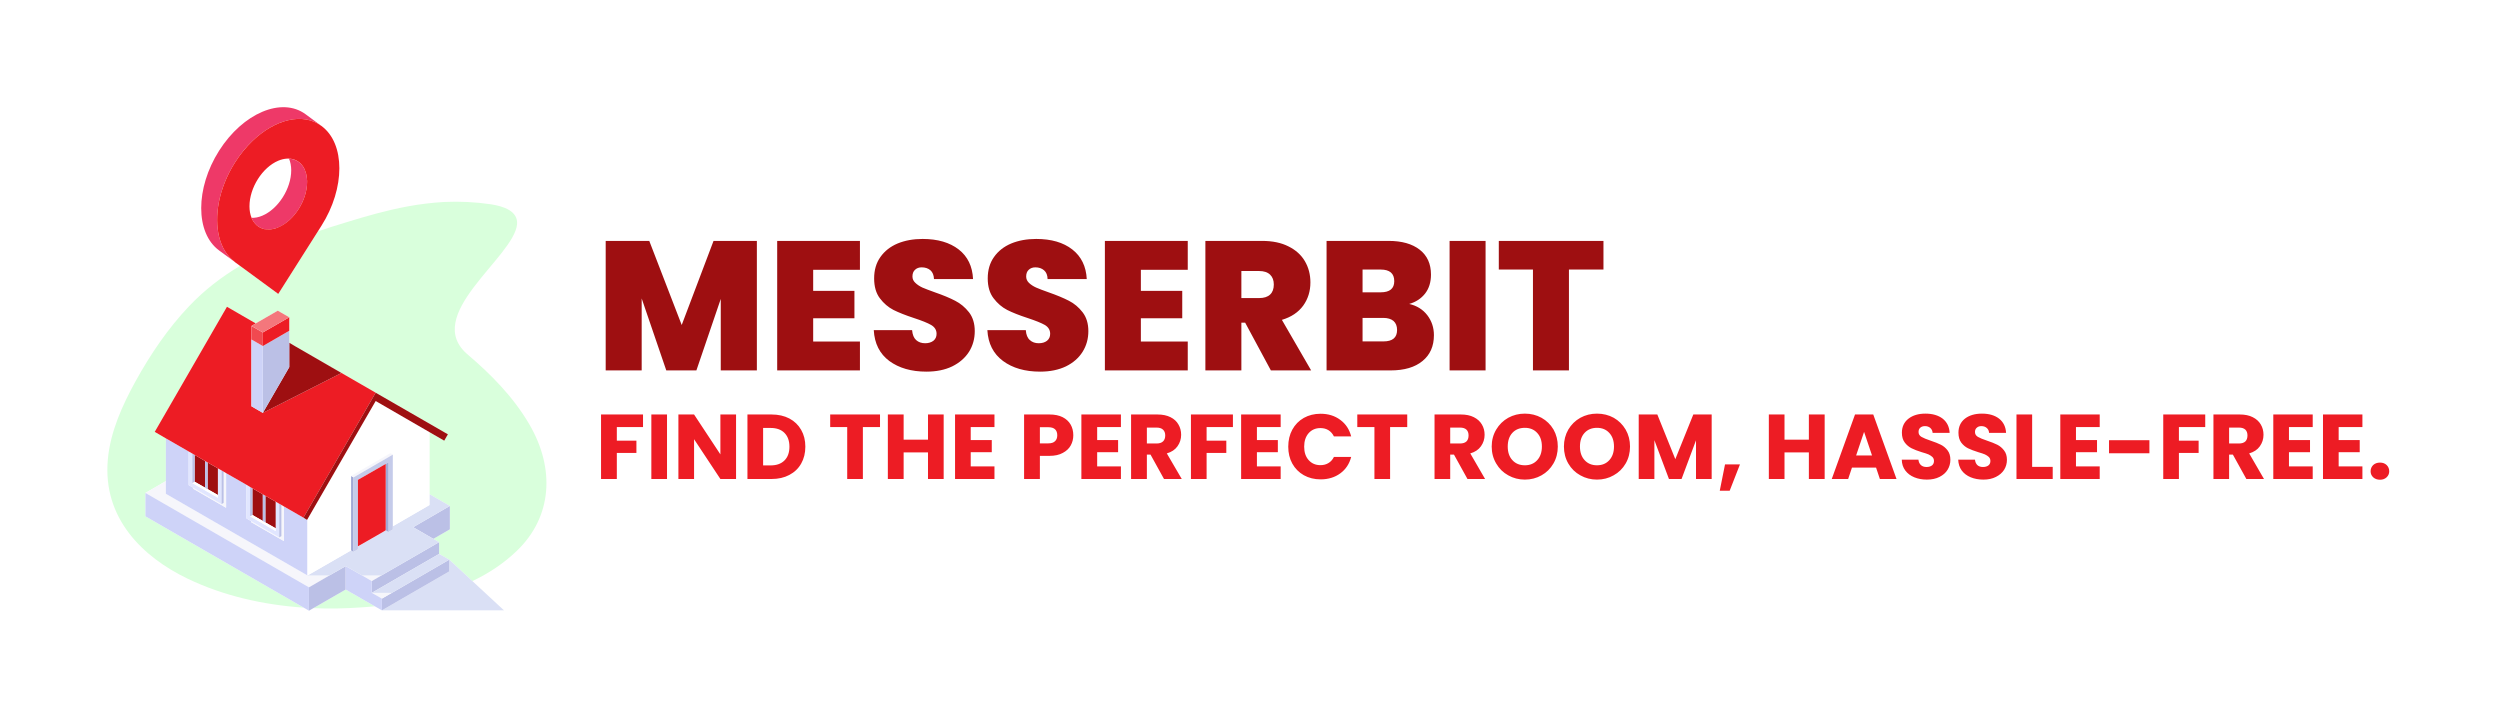 <svg xmlns="http://www.w3.org/2000/svg" version="1.1" xmlns:xlink="http://www.w3.org/1999/xlink" viewBox="0 0 20.423 5.865"><g transform="matrix(1,0,0,1,4.864,1.952)"><rect width="20.423" height="20.423" x="-4.864" y="-9.231" fill="#ffffff"></rect><g clip-path="url(#SvgjsClipPath1002)"><g clip-path="url(#SvgjsClipPath1000fe23d4f1-8e4e-49b0-b580-d645cdd3bf50)"><path d=" M -0.54 1.514 C -0.672 1.288 -0.856 1.104 -1.039 0.948 C -1.427 0.627 -0.665 0.151 -0.64 -0.12 C -0.631 -0.227 -0.749 -0.267 -0.853 -0.283 C -0.981 -0.302 -1.11 -0.308 -1.237 -0.302 C -1.338 -0.296 -1.436 -0.284 -1.533 -0.266 C -1.707 -0.234 -1.877 -0.185 -2.045 -0.133 C -2.119 -0.111 -2.193 -0.087 -2.267 -0.062 L -2.591 0.448 L -2.903 0.22 C -3.053 0.309 -3.194 0.417 -3.32 0.55 C -3.489 0.728 -3.633 0.938 -3.758 1.165 C -3.865 1.36 -3.963 1.576 -3.983 1.801 C -4.027 2.282 -3.697 2.6 -3.33 2.776 C -3.042 2.914 -2.718 2.989 -2.383 3.012 L -3.676 2.266 L -3.676 2.075 L -3.509 1.978 L -3.509 1.629 L -3.6 1.576 L -3.01 0.554 L -2.775 0.69 L -2.595 0.586 L -2.501 0.64 L -2.501 0.75 L -2.501 0.848 L -2.445 0.881 L -1.795 1.256 L -1.205 1.596 L -1.235 1.648 L -1.356 1.578 L -1.356 2.085 L -1.189 2.181 L -1.189 2.372 L -1.324 2.45 L -1.277 2.477 L -1.277 2.573 L -1.827 2.891 L -1.277 2.573 L -1.194 2.62 L -1.005 2.795 C -0.872 2.732 -0.749 2.651 -0.642 2.548 C -0.354 2.272 -0.327 1.878 -0.54 1.514 Z" fill="#d9ffdc" transform="matrix(1,0,0,1,0,0)" fill-rule="nonzero"></path></g><g clip-path="url(#SvgjsClipPath1000fe23d4f1-8e4e-49b0-b580-d645cdd3bf50)"><path d=" M -2.304 3.016 C -2.175 3.022 -2.044 3.019 -1.914 3.01 C -1.877 3.008 -1.839 3.004 -1.802 3.001 L -2.04 2.864 L -2.304 3.016 Z" fill="#d9ffdc" transform="matrix(1,0,0,1,0,0)" fill-rule="nonzero"></path></g><g clip-path="url(#SvgjsClipPath1000fe23d4f1-8e4e-49b0-b580-d645cdd3bf50)"><path d=" M -2.34 2.846 L -2.173 2.749 L -2.173 2.749 Z" fill="#d9ffdc" transform="matrix(1,0,0,1,0,0)" fill-rule="nonzero"></path></g><g clip-path="url(#SvgjsClipPath1000fe23d4f1-8e4e-49b0-b580-d645cdd3bf50)"><path d=" M -1.324 2.45 L -1.189 2.372 L -1.189 2.181 L -1.489 2.355 Z" fill="#bbc0e6" transform="matrix(1,0,0,1,0,0)" fill-rule="nonzero"></path></g><g clip-path="url(#SvgjsClipPath1000fe23d4f1-8e4e-49b0-b580-d645cdd3bf50)"><path d=" M -1.189 2.181 L -1.356 2.085 L -1.356 2.085 Z" fill="#f6f6fb" transform="matrix(1,0,0,1,0,0)" fill-rule="nonzero"></path></g><g clip-path="url(#SvgjsClipPath1000fe23d4f1-8e4e-49b0-b580-d645cdd3bf50)"><path d=" M -2.173 2.749 L -2.352 2.749 L -3.509 2.082 L -3.509 1.978 L -3.676 2.075 L -2.34 2.846 Z" fill="#f6f6fb" transform="matrix(1,0,0,1,0,0)" fill-rule="nonzero"></path></g><g clip-path="url(#SvgjsClipPath1000fe23d4f1-8e4e-49b0-b580-d645cdd3bf50)"><path d=" M -1.489 2.355 L -1.189 2.181 L -1.489 2.355 Z" fill="#f6f6fb" transform="matrix(1,0,0,1,0,0)" fill-rule="nonzero"></path></g><g clip-path="url(#SvgjsClipPath1000fe23d4f1-8e4e-49b0-b580-d645cdd3bf50)"><path d=" M -2.04 2.673 L -2.173 2.749 L -2.173 2.749 L -2.34 2.846 L -2.34 3.037 L -2.304 3.016 L -2.04 2.864 Z" fill="#bbc0e6" transform="matrix(1,0,0,1,0,0)" fill-rule="nonzero"></path></g><g clip-path="url(#SvgjsClipPath1000fe23d4f1-8e4e-49b0-b580-d645cdd3bf50)"><path d=" M -2.34 2.846 L -3.676 2.075 L -3.676 2.266 L -2.383 3.012 L -2.34 3.037 Z" fill="#ced3f8" transform="matrix(1,0,0,1,0,0)" fill-rule="nonzero"></path></g><g clip-path="url(#SvgjsClipPath1000fe23d4f1-8e4e-49b0-b580-d645cdd3bf50)"><path d=" M -1.194 2.716 L -1.744 3.034 L -1.579 3.034 L -0.747 3.034 L -1.005 2.795 L -1.194 2.62 Z" fill="#dae0f5" transform="matrix(1,0,0,1,0,0)" fill-rule="nonzero"></path></g><g clip-path="url(#SvgjsClipPath1000fe23d4f1-8e4e-49b0-b580-d645cdd3bf50)"><path d=" M -1.906 2.749 L -1.827 2.795 L -1.748 2.749 Z" fill="#f6f6fb" transform="matrix(1,0,0,1,0,0)" fill-rule="nonzero"></path></g><g clip-path="url(#SvgjsClipPath1000fe23d4f1-8e4e-49b0-b580-d645cdd3bf50)"><path d=" M -1.748 2.749 L -1.827 2.795 L -1.827 2.891 L -1.277 2.573 L -1.277 2.477 L -1.748 2.749 Z" fill="#bbc0e6" transform="matrix(1,0,0,1,0,0)" fill-rule="nonzero"></path></g><g clip-path="url(#SvgjsClipPath1000fe23d4f1-8e4e-49b0-b580-d645cdd3bf50)"><path d=" M -1.194 2.716 L -1.194 2.62 L -1.744 2.938 L -1.744 3.034 Z" fill="#bbc0e6" transform="matrix(1,0,0,1,0,0)" fill-rule="nonzero"></path></g><g clip-path="url(#SvgjsClipPath1000fe23d4f1-8e4e-49b0-b580-d645cdd3bf50)"><path d=" M -1.194 2.62 L -1.662 2.891 L -1.827 2.891 L -1.744 2.938 Z" fill="#f6f6fb" transform="matrix(1,0,0,1,0,0)" fill-rule="nonzero"></path></g><g clip-path="url(#SvgjsClipPath1000fe23d4f1-8e4e-49b0-b580-d645cdd3bf50)"><path d=" M -1.744 2.938 L -1.827 2.891 L -1.827 2.795 L -1.906 2.749 L -1.906 2.749 L -2.04 2.673 L -2.04 2.864 L -1.802 3.001 L -1.744 3.034 Z" fill="#ced3f8" transform="matrix(1,0,0,1,0,0)" fill-rule="nonzero"></path></g><g clip-path="url(#SvgjsClipPath1000fe23d4f1-8e4e-49b0-b580-d645cdd3bf50)"><path d=" M -1.356 2.174 L -1.655 2.347 L -1.655 2.373 L -1.69 2.394 L -1.713 2.38 L -1.755 2.405 L -1.94 2.512 L -1.94 2.535 L -1.976 2.556 L -1.996 2.544 L -1.996 2.544 L -2.352 2.749 L -2.173 2.749 L -2.173 2.749 L -2.173 2.749 L -2.04 2.673 L -1.906 2.749 L -1.906 2.749 L -1.748 2.749 L -1.748 2.749 L -1.277 2.477 L -1.324 2.45 L -1.489 2.355 L -1.489 2.355 L -1.189 2.181 L -1.356 2.085 Z" fill="#dae0f5" transform="matrix(1,0,0,1,0,0)" fill-rule="nonzero"></path></g><g clip-path="url(#SvgjsClipPath1000fe23d4f1-8e4e-49b0-b580-d645cdd3bf50)"><path d=" M -2.352 2.749 L -2.352 2.289 L -2.356 2.295 L -2.385 2.277 L -2.545 2.185 L -2.545 2.468 L -2.813 2.313 L -2.813 2.305 L -2.851 2.283 L -2.851 2.008 L -3.017 1.913 L -3.017 2.196 L -3.285 2.041 L -3.285 2.033 L -3.323 2.011 L -3.323 1.736 L -3.509 1.629 L -3.509 1.978 L -3.509 2.082 Z" fill="#ced3f8" transform="matrix(1,0,0,1,0,0)" fill-rule="nonzero"></path></g><g clip-path="url(#SvgjsClipPath1000fe23d4f1-8e4e-49b0-b580-d645cdd3bf50)"><path d=" M -2.352 2.289 L -2.352 2.749 L -1.996 2.544 L -1.996 1.936 L -1.675 1.75 L -1.655 1.762 L -1.655 2.347 L -1.356 2.174 L -1.356 2.085 L -1.356 2.085 L -1.356 1.578 L -1.795 1.324 Z" fill="#ffffff" transform="matrix(1,0,0,1,0,0)" fill-rule="nonzero"></path></g><g clip-path="url(#SvgjsClipPath1000fe23d4f1-8e4e-49b0-b580-d645cdd3bf50)"><path d=" M -1.94 2.512 L -1.755 2.405 L -1.94 2.511 Z" fill="#ffffff" transform="matrix(1,0,0,1,0,0)" fill-rule="nonzero"></path></g><g clip-path="url(#SvgjsClipPath1000fe23d4f1-8e4e-49b0-b580-d645cdd3bf50)"><path d=" M -2.565 2.428 L -2.583 2.438 L -2.813 2.305 L -2.813 2.313 L -2.545 2.468 L -2.545 2.185 L -2.565 2.173 Z" fill="#f6f6fb" transform="matrix(1,0,0,1,0,0)" fill-rule="nonzero"></path></g><g clip-path="url(#SvgjsClipPath1000fe23d4f1-8e4e-49b0-b580-d645cdd3bf50)"><path d=" M -2.583 2.163 L -2.612 2.146 L -2.612 2.364 L -2.612 2.386 L -2.821 2.266 L -2.821 2.026 L -2.851 2.008 L -2.851 2.283 L -2.813 2.305 L -2.583 2.438 Z" fill="#e1e6ff" transform="matrix(1,0,0,1,0,0)" fill-rule="nonzero"></path></g><g clip-path="url(#SvgjsClipPath1000fe23d4f1-8e4e-49b0-b580-d645cdd3bf50)"><path d=" M -2.565 2.428 L -2.565 2.173 L -2.583 2.163 L -2.583 2.438 Z" fill="#bbc0e6" transform="matrix(1,0,0,1,0,0)" fill-rule="nonzero"></path></g><g clip-path="url(#SvgjsClipPath1000fe23d4f1-8e4e-49b0-b580-d645cdd3bf50)"><path d=" M -2.612 2.364 L -2.612 2.146 L -2.696 2.098 L -2.696 2.316 L -2.717 2.304 L -2.717 2.086 L -2.802 2.037 L -2.802 2.255 Z" fill="#9e0f11" transform="matrix(1,0,0,1,0,0)" fill-rule="nonzero"></path></g><g clip-path="url(#SvgjsClipPath1000fe23d4f1-8e4e-49b0-b580-d645cdd3bf50)"><path d=" M -2.821 2.266 L -2.612 2.386 L -2.612 2.364 L -2.802 2.255 Z" fill="#ffffff" transform="matrix(1,0,0,1,0,0)" fill-rule="nonzero"></path></g><g clip-path="url(#SvgjsClipPath1000fe23d4f1-8e4e-49b0-b580-d645cdd3bf50)"><path d=" M -2.802 2.255 L -2.802 2.037 L -2.821 2.026 L -2.821 2.266 Z" fill="#bbc0e6" transform="matrix(1,0,0,1,0,0)" fill-rule="nonzero"></path></g><g clip-path="url(#SvgjsClipPath1000fe23d4f1-8e4e-49b0-b580-d645cdd3bf50)"><path d=" M -2.696 2.316 L -2.696 2.098 L -2.717 2.086 L -2.717 2.304 Z" fill="#bbc0e6" transform="matrix(1,0,0,1,0,0)" fill-rule="nonzero"></path></g><g clip-path="url(#SvgjsClipPath1000fe23d4f1-8e4e-49b0-b580-d645cdd3bf50)"><path d=" M -3.037 2.156 L -3.054 2.166 L -3.285 2.033 L -3.285 2.041 L -3.017 2.196 L -3.017 1.913 L -3.037 1.901 Z" fill="#f6f6fb" transform="matrix(1,0,0,1,0,0)" fill-rule="nonzero"></path></g><g clip-path="url(#SvgjsClipPath1000fe23d4f1-8e4e-49b0-b580-d645cdd3bf50)"><path d=" M -3.054 1.891 L -3.084 1.874 L -3.084 2.092 L -3.084 2.114 L -3.293 1.994 L -3.293 1.753 L -3.323 1.736 L -3.323 2.011 L -3.285 2.033 L -3.054 2.166 Z" fill="#e1e6ff" transform="matrix(1,0,0,1,0,0)" fill-rule="nonzero"></path></g><g clip-path="url(#SvgjsClipPath1000fe23d4f1-8e4e-49b0-b580-d645cdd3bf50)"><path d=" M -3.037 2.156 L -3.037 1.901 L -3.054 1.891 L -3.054 2.166 Z" fill="#bbc0e6" transform="matrix(1,0,0,1,0,0)" fill-rule="nonzero"></path></g><g clip-path="url(#SvgjsClipPath1000fe23d4f1-8e4e-49b0-b580-d645cdd3bf50)"><path d=" M -3.274 1.983 L -3.084 2.092 L -3.084 1.874 L -3.168 1.826 L -3.168 2.044 L -3.189 2.032 L -3.189 1.814 L -3.274 1.764 Z" fill="#9e0f11" transform="matrix(1,0,0,1,0,0)" fill-rule="nonzero"></path></g><g clip-path="url(#SvgjsClipPath1000fe23d4f1-8e4e-49b0-b580-d645cdd3bf50)"><path d=" M -3.293 1.994 L -3.084 2.114 L -3.084 2.092 L -3.274 1.983 Z" fill="#ffffff" transform="matrix(1,0,0,1,0,0)" fill-rule="nonzero"></path></g><g clip-path="url(#SvgjsClipPath1000fe23d4f1-8e4e-49b0-b580-d645cdd3bf50)"><path d=" M -3.293 1.994 L -3.274 1.983 L -3.274 1.764 L -3.293 1.753 Z" fill="#bbc0e6" transform="matrix(1,0,0,1,0,0)" fill-rule="nonzero"></path></g><g clip-path="url(#SvgjsClipPath1000fe23d4f1-8e4e-49b0-b580-d645cdd3bf50)"><path d=" M -3.168 2.044 L -3.168 1.826 L -3.189 1.814 L -3.189 2.032 Z" fill="#bbc0e6" transform="matrix(1,0,0,1,0,0)" fill-rule="nonzero"></path></g><g clip-path="url(#SvgjsClipPath1000fe23d4f1-8e4e-49b0-b580-d645cdd3bf50)"><path d=" M -3.293 1.753 L -3.274 1.764 L -3.189 1.814 L -3.168 1.826 L -3.084 1.874 L -3.054 1.891 L -3.037 1.901 L -3.017 1.913 L -2.851 2.008 L -2.821 2.026 L -2.802 2.037 L -2.717 2.086 L -2.696 2.098 L -2.612 2.146 L -2.583 2.163 L -2.565 2.173 L -2.545 2.185 L -2.385 2.277 L -1.795 1.256 L -2.445 0.881 L -2.075 1.095 L -2.717 1.421 L -2.81 1.367 L -2.81 0.821 L -2.81 0.711 L -2.775 0.69 L -3.01 0.554 L -3.6 1.576 L -3.509 1.629 L -3.323 1.736 Z" fill="#ed1c24" transform="matrix(1,0,0,1,0,0)" fill-rule="nonzero"></path></g><g clip-path="url(#SvgjsClipPath1000fe23d4f1-8e4e-49b0-b580-d645cdd3bf50)"><path d=" M -2.385 2.277 L -2.356 2.295 L -2.352 2.289 L -1.795 1.324 L -1.356 1.578 L -1.235 1.648 L -1.205 1.596 L -1.795 1.256 Z" fill="#9e0f11" transform="matrix(1,0,0,1,0,0)" fill-rule="nonzero"></path></g><g clip-path="url(#SvgjsClipPath1000fe23d4f1-8e4e-49b0-b580-d645cdd3bf50)"><path d=" M -2.501 1.047 L -2.717 1.421 L -2.075 1.095 L -2.445 0.881 L -2.501 0.848 Z" fill="#9e0f11" transform="matrix(1,0,0,1,0,0)" fill-rule="nonzero"></path></g><g clip-path="url(#SvgjsClipPath1000fe23d4f1-8e4e-49b0-b580-d645cdd3bf50)"><path d=" M -2.717 0.875 L -2.717 0.94 L -2.717 1.421 L -2.501 1.047 L -2.501 0.848 L -2.501 0.75 Z" fill="#bbc0e6" transform="matrix(1,0,0,1,0,0)" fill-rule="nonzero"></path></g><g clip-path="url(#SvgjsClipPath1000fe23d4f1-8e4e-49b0-b580-d645cdd3bf50)"><path d=" M -2.717 0.875 L -2.81 0.821 L -2.81 1.367 L -2.717 1.421 L -2.717 0.94 Z" fill="#ced3f8" transform="matrix(1,0,0,1,0,0)" fill-rule="nonzero"></path></g><g clip-path="url(#SvgjsClipPath1000fe23d4f1-8e4e-49b0-b580-d645cdd3bf50)"><path d=" M -2.717 0.764 L -2.81 0.711 L -2.81 0.821 L -2.717 0.875 Z" fill="#f14950" transform="matrix(1,0,0,1,0,0)" fill-rule="nonzero"></path></g><g clip-path="url(#SvgjsClipPath1000fe23d4f1-8e4e-49b0-b580-d645cdd3bf50)"><path d=" M -2.717 0.764 L -2.717 0.875 L -2.501 0.75 L -2.501 0.64 Z" fill="#ed1c24" transform="matrix(1,0,0,1,0,0)" fill-rule="nonzero"></path></g><g clip-path="url(#SvgjsClipPath1000fe23d4f1-8e4e-49b0-b580-d645cdd3bf50)"><path d=" M -2.717 0.764 L -2.501 0.64 L -2.595 0.586 L -2.775 0.69 L -2.81 0.711 Z" fill="#f4777c" transform="matrix(1,0,0,1,0,0)" fill-rule="nonzero"></path></g><g clip-path="url(#SvgjsClipPath1000fe23d4f1-8e4e-49b0-b580-d645cdd3bf50)"><path d=" M -1.194 2.62 L -1.277 2.573 L -1.827 2.891 L -1.662 2.891 Z" fill="#dae0f5" transform="matrix(1,0,0,1,0,0)" fill-rule="nonzero"></path></g><g clip-path="url(#SvgjsClipPath1000fe23d4f1-8e4e-49b0-b580-d645cdd3bf50)"><path d=" M -1.976 2.556 L -1.976 1.948 L -1.996 1.936 L -1.996 2.544 L -1.996 2.544 Z" fill="#a1a9d6" transform="matrix(1,0,0,1,0,0)" fill-rule="nonzero"></path></g><g clip-path="url(#SvgjsClipPath1000fe23d4f1-8e4e-49b0-b580-d645cdd3bf50)"><path d=" M -1.655 1.762 L -1.675 1.75 L -1.996 1.936 L -1.976 1.948 Z" fill="#f6f6fb" transform="matrix(1,0,0,1,0,0)" fill-rule="nonzero"></path></g><g clip-path="url(#SvgjsClipPath1000fe23d4f1-8e4e-49b0-b580-d645cdd3bf50)"><path d=" M -1.976 1.948 L -1.976 2.556 L -1.94 2.535 L -1.94 2.512 L -1.94 2.511 L -1.94 1.968 L -1.713 1.838 L -1.69 1.824 L -1.69 2.394 L -1.655 2.373 L -1.655 2.347 L -1.655 1.762 Z" fill="#c5cbea" transform="matrix(1,0,0,1,0,0)" fill-rule="nonzero"></path></g><g clip-path="url(#SvgjsClipPath1000fe23d4f1-8e4e-49b0-b580-d645cdd3bf50)"><path d=" M -1.69 1.824 L -1.713 1.838 L -1.713 2.38 L -1.69 2.394 Z" fill="#a1a9d6" transform="matrix(1,0,0,1,0,0)" fill-rule="nonzero"></path></g><g clip-path="url(#SvgjsClipPath1000fe23d4f1-8e4e-49b0-b580-d645cdd3bf50)"><path d=" M -1.713 1.838 L -1.94 1.968 L -1.94 2.511 L -1.755 2.405 L -1.713 2.38 Z" fill="#ed1c24" transform="matrix(1,0,0,1,0,0)" fill-rule="nonzero"></path></g><g clip-path="url(#SvgjsClipPath1000fe23d4f1-8e4e-49b0-b580-d645cdd3bf50)"><path d=" M -2.503 -0.656 C -2.492 -0.629 -2.485 -0.598 -2.485 -0.561 C -2.485 -0.411 -2.591 -0.245 -2.721 -0.19 C -2.752 -0.177 -2.782 -0.171 -2.809 -0.173 C -2.809 -0.172 -2.809 -0.172 -2.809 -0.172 C -2.808 -0.17 -2.807 -0.168 -2.806 -0.166 C -2.806 -0.165 -2.806 -0.164 -2.805 -0.164 C -2.802 -0.157 -2.799 -0.151 -2.795 -0.144 C -2.794 -0.144 -2.794 -0.143 -2.794 -0.143 C -2.793 -0.141 -2.791 -0.139 -2.79 -0.138 C -2.79 -0.137 -2.789 -0.136 -2.788 -0.135 C -2.787 -0.134 -2.786 -0.132 -2.785 -0.131 C -2.784 -0.13 -2.784 -0.129 -2.783 -0.129 C -2.781 -0.126 -2.778 -0.123 -2.776 -0.121 C -2.775 -0.12 -2.775 -0.119 -2.774 -0.118 C -2.773 -0.117 -2.771 -0.116 -2.77 -0.115 C -2.769 -0.114 -2.768 -0.113 -2.767 -0.112 C -2.766 -0.111 -2.765 -0.11 -2.764 -0.109 C -2.763 -0.108 -2.761 -0.107 -2.76 -0.106 C -2.759 -0.105 -2.757 -0.104 -2.755 -0.103 C -2.754 -0.102 -2.752 -0.1 -2.75 -0.099 C -2.749 -0.099 -2.748 -0.098 -2.747 -0.097 C -2.746 -0.096 -2.744 -0.096 -2.742 -0.095 C -2.741 -0.094 -2.74 -0.094 -2.739 -0.093 C -2.737 -0.092 -2.735 -0.091 -2.733 -0.09 C -2.733 -0.09 -2.732 -0.09 -2.731 -0.089 C -2.729 -0.088 -2.726 -0.087 -2.723 -0.086 C -2.722 -0.086 -2.722 -0.086 -2.721 -0.085 C -2.719 -0.084 -2.716 -0.084 -2.714 -0.083 C -2.713 -0.083 -2.713 -0.083 -2.712 -0.082 C -2.709 -0.082 -2.706 -0.081 -2.703 -0.08 C -2.703 -0.08 -2.703 -0.08 -2.703 -0.08 C -2.696 -0.079 -2.69 -0.078 -2.683 -0.077 C -2.683 -0.077 -2.682 -0.077 -2.682 -0.077 C -2.661 -0.076 -2.639 -0.079 -2.615 -0.086 C -2.615 -0.086 -2.615 -0.086 -2.614 -0.086 C -2.611 -0.087 -2.607 -0.088 -2.604 -0.089 C -2.603 -0.09 -2.603 -0.09 -2.602 -0.09 C -2.598 -0.091 -2.595 -0.093 -2.591 -0.094 C -2.591 -0.094 -2.591 -0.094 -2.591 -0.094 C -2.461 -0.149 -2.355 -0.316 -2.355 -0.466 C -2.355 -0.466 -2.355 -0.466 -2.355 -0.466 C -2.355 -0.47 -2.355 -0.474 -2.355 -0.478 C -2.355 -0.48 -2.356 -0.481 -2.356 -0.482 C -2.356 -0.485 -2.356 -0.488 -2.356 -0.491 C -2.356 -0.492 -2.356 -0.493 -2.357 -0.495 C -2.357 -0.498 -2.357 -0.501 -2.358 -0.504 C -2.358 -0.505 -2.358 -0.506 -2.358 -0.507 C -2.358 -0.51 -2.359 -0.514 -2.36 -0.517 C -2.36 -0.519 -2.36 -0.52 -2.361 -0.522 C -2.361 -0.524 -2.361 -0.526 -2.362 -0.528 C -2.362 -0.53 -2.363 -0.531 -2.363 -0.533 C -2.364 -0.535 -2.364 -0.536 -2.365 -0.538 C -2.367 -0.545 -2.369 -0.552 -2.372 -0.559 C -2.372 -0.559 -2.372 -0.56 -2.372 -0.56 C -2.373 -0.563 -2.374 -0.565 -2.375 -0.568 C -2.375 -0.568 -2.375 -0.568 -2.375 -0.568 C -2.4 -0.622 -2.446 -0.653 -2.503 -0.656 Z" fill="#ee3968" transform="matrix(1,0,0,1,0,0)" fill-rule="nonzero"></path></g><g clip-path="url(#SvgjsClipPath1000fe23d4f1-8e4e-49b0-b580-d645cdd3bf50)"><path d=" M -3.076 -0.3 C -3.055 -0.407 -3.011 -0.52 -2.944 -0.625 C -2.944 -0.625 -2.944 -0.625 -2.944 -0.625 C -2.901 -0.693 -2.853 -0.752 -2.801 -0.801 C -2.616 -0.978 -2.39 -1.035 -2.238 -0.923 L -2.368 -1.019 C -2.563 -1.162 -2.879 -1.028 -3.074 -0.721 C -3.269 -0.414 -3.269 -0.049 -3.074 0.094 L -2.947 0.187 C -3.073 0.092 -3.115 -0.095 -3.076 -0.3 Z" fill="#ee3968" transform="matrix(1,0,0,1,0,0)" fill-rule="nonzero"></path></g><g clip-path="url(#SvgjsClipPath1000fe23d4f1-8e4e-49b0-b580-d645cdd3bf50)"><path d=" M -2.267 -0.062 L -2.238 -0.108 C -2.043 -0.415 -2.043 -0.78 -2.238 -0.923 C -2.39 -1.035 -2.616 -0.978 -2.801 -0.801 C -2.853 -0.751 -2.901 -0.693 -2.944 -0.625 C -2.944 -0.625 -2.944 -0.625 -2.944 -0.625 C -3.011 -0.52 -3.055 -0.407 -3.076 -0.3 C -3.115 -0.095 -3.073 0.092 -2.947 0.187 C -2.946 0.188 -2.945 0.189 -2.944 0.19 L -2.903 0.22 L -2.591 0.449 L -2.267 -0.062 Z M -2.591 -0.639 C -2.495 -0.679 -2.412 -0.648 -2.375 -0.568 C -2.375 -0.568 -2.375 -0.568 -2.375 -0.568 C -2.374 -0.565 -2.373 -0.563 -2.372 -0.56 C -2.372 -0.56 -2.372 -0.559 -2.372 -0.559 C -2.369 -0.552 -2.367 -0.545 -2.365 -0.538 C -2.364 -0.536 -2.364 -0.535 -2.363 -0.533 C -2.363 -0.531 -2.362 -0.53 -2.362 -0.528 C -2.361 -0.526 -2.361 -0.524 -2.361 -0.522 C -2.36 -0.52 -2.36 -0.519 -2.36 -0.517 C -2.359 -0.514 -2.358 -0.51 -2.358 -0.507 C -2.358 -0.506 -2.358 -0.505 -2.358 -0.504 C -2.357 -0.501 -2.357 -0.498 -2.357 -0.495 C -2.356 -0.494 -2.356 -0.492 -2.356 -0.491 C -2.356 -0.488 -2.356 -0.485 -2.356 -0.482 C -2.356 -0.481 -2.355 -0.48 -2.355 -0.478 C -2.355 -0.474 -2.355 -0.47 -2.355 -0.466 C -2.355 -0.466 -2.355 -0.466 -2.355 -0.466 C -2.355 -0.316 -2.461 -0.149 -2.591 -0.095 C -2.591 -0.095 -2.591 -0.095 -2.591 -0.095 C -2.595 -0.093 -2.598 -0.091 -2.602 -0.09 C -2.603 -0.09 -2.603 -0.09 -2.604 -0.09 C -2.607 -0.088 -2.611 -0.087 -2.614 -0.086 C -2.615 -0.086 -2.615 -0.086 -2.615 -0.086 C -2.639 -0.079 -2.661 -0.076 -2.682 -0.078 C -2.682 -0.078 -2.683 -0.078 -2.683 -0.078 C -2.69 -0.078 -2.696 -0.079 -2.703 -0.08 C -2.703 -0.08 -2.703 -0.08 -2.703 -0.08 C -2.706 -0.081 -2.709 -0.082 -2.712 -0.082 C -2.713 -0.083 -2.713 -0.083 -2.714 -0.083 C -2.716 -0.084 -2.719 -0.085 -2.721 -0.085 C -2.722 -0.086 -2.722 -0.086 -2.723 -0.086 C -2.726 -0.087 -2.729 -0.088 -2.731 -0.089 C -2.732 -0.09 -2.733 -0.09 -2.733 -0.09 C -2.735 -0.091 -2.737 -0.092 -2.739 -0.093 C -2.74 -0.094 -2.741 -0.094 -2.742 -0.095 C -2.744 -0.096 -2.746 -0.097 -2.747 -0.097 C -2.748 -0.098 -2.749 -0.099 -2.75 -0.099 C -2.752 -0.101 -2.754 -0.102 -2.755 -0.103 C -2.757 -0.104 -2.759 -0.105 -2.76 -0.107 C -2.761 -0.107 -2.763 -0.108 -2.764 -0.109 C -2.765 -0.11 -2.766 -0.111 -2.767 -0.112 C -2.768 -0.113 -2.769 -0.114 -2.77 -0.115 C -2.771 -0.116 -2.773 -0.117 -2.774 -0.119 C -2.775 -0.119 -2.775 -0.12 -2.776 -0.121 C -2.778 -0.123 -2.781 -0.126 -2.783 -0.129 C -2.784 -0.129 -2.784 -0.13 -2.785 -0.131 C -2.786 -0.132 -2.787 -0.134 -2.788 -0.136 C -2.789 -0.136 -2.79 -0.137 -2.79 -0.138 C -2.791 -0.14 -2.793 -0.141 -2.794 -0.143 C -2.794 -0.143 -2.794 -0.144 -2.795 -0.144 C -2.798 -0.151 -2.802 -0.157 -2.805 -0.164 C -2.806 -0.164 -2.806 -0.165 -2.806 -0.166 C -2.807 -0.168 -2.808 -0.17 -2.809 -0.172 C -2.809 -0.173 -2.809 -0.173 -2.809 -0.173 C -2.82 -0.199 -2.826 -0.231 -2.826 -0.267 C -2.826 -0.418 -2.721 -0.584 -2.591 -0.639 Z" fill="#ed1c24" transform="matrix(1,0,0,1,0,0)" fill-rule="nonzero"></path></g></g><g><path d=" M 1.319 0.016 L 1.319 1.074 L 1.024 1.074 L 1.024 0.49 L 0.825 1.074 L 0.579 1.074 L 0.378 0.486 L 0.378 1.074 L 0.084 1.074 L 0.084 0.016 L 0.44 0.016 L 0.705 0.703 L 0.965 0.016 L 1.319 0.016 M 1.779 0.252 L 1.779 0.424 L 2.116 0.424 L 2.116 0.648 L 1.779 0.648 L 1.779 0.838 L 2.161 0.838 L 2.161 1.074 L 1.485 1.074 L 1.485 0.016 L 2.161 0.016 L 2.161 0.252 L 1.779 0.252 M 2.401 0.997 Q 2.283 0.909 2.274 0.745 L 2.587 0.745 Q 2.592 0.801 2.62 0.826 Q 2.649 0.852 2.694 0.852 Q 2.734 0.852 2.761 0.832 Q 2.787 0.811 2.787 0.775 Q 2.787 0.729 2.743 0.703 Q 2.7 0.678 2.602 0.646 Q 2.499 0.612 2.435 0.58 Q 2.371 0.547 2.324 0.485 Q 2.277 0.423 2.277 0.322 Q 2.277 0.22 2.328 0.148 Q 2.379 0.075 2.469 0.037 Q 2.559 -2.220446049250313e-16 2.673 -2.220446049250313e-16 Q 2.857 -2.220446049250313e-16 2.968 0.086 Q 3.078 0.172 3.085 0.328 L 2.766 0.328 Q 2.764 0.28 2.737 0.256 Q 2.709 0.232 2.665 0.232 Q 2.632 0.232 2.611 0.252 Q 2.59 0.271 2.59 0.307 Q 2.59 0.337 2.614 0.359 Q 2.637 0.381 2.671 0.397 Q 2.706 0.412 2.773 0.436 Q 2.874 0.471 2.939 0.505 Q 3.004 0.538 3.052 0.599 Q 3.099 0.66 3.099 0.753 Q 3.099 0.847 3.052 0.922 Q 3.004 0.997 2.915 1.041 Q 2.826 1.084 2.704 1.084 Q 2.52 1.084 2.401 0.997 M 3.33 0.997 Q 3.211 0.909 3.202 0.745 L 3.516 0.745 Q 3.52 0.801 3.549 0.826 Q 3.577 0.852 3.622 0.852 Q 3.663 0.852 3.689 0.832 Q 3.715 0.811 3.715 0.775 Q 3.715 0.729 3.672 0.703 Q 3.628 0.678 3.531 0.646 Q 3.427 0.612 3.364 0.58 Q 3.3 0.547 3.253 0.485 Q 3.205 0.423 3.205 0.322 Q 3.205 0.22 3.256 0.148 Q 3.307 0.075 3.397 0.037 Q 3.487 -2.220446049250313e-16 3.601 -2.220446049250313e-16 Q 3.786 -2.220446049250313e-16 3.896 0.086 Q 4.006 0.172 4.014 0.328 L 3.694 0.328 Q 3.693 0.28 3.665 0.256 Q 3.637 0.232 3.594 0.232 Q 3.561 0.232 3.54 0.252 Q 3.519 0.271 3.519 0.307 Q 3.519 0.337 3.542 0.359 Q 3.565 0.381 3.6 0.397 Q 3.634 0.412 3.702 0.436 Q 3.802 0.471 3.868 0.505 Q 3.933 0.538 3.98 0.599 Q 4.027 0.66 4.027 0.753 Q 4.027 0.847 3.98 0.922 Q 3.933 0.997 3.844 1.041 Q 3.754 1.084 3.633 1.084 Q 3.448 1.084 3.33 0.997 M 4.456 0.252 L 4.456 0.424 L 4.794 0.424 L 4.794 0.648 L 4.456 0.648 L 4.456 0.838 L 4.839 0.838 L 4.839 1.074 L 4.162 1.074 L 4.162 0.016 L 4.839 0.016 L 4.839 0.252 L 4.456 0.252 M 5.518 1.074 L 5.308 0.684 L 5.277 0.684 L 5.277 1.074 L 4.983 1.074 L 4.983 0.016 L 5.446 0.016 Q 5.574 0.016 5.662 0.061 Q 5.751 0.105 5.796 0.182 Q 5.841 0.259 5.841 0.355 Q 5.841 0.463 5.782 0.545 Q 5.722 0.627 5.608 0.661 L 5.847 1.074 L 5.518 1.074 M 5.277 0.483 L 5.422 0.483 Q 5.482 0.483 5.512 0.454 Q 5.542 0.426 5.542 0.372 Q 5.542 0.321 5.512 0.292 Q 5.481 0.262 5.422 0.262 L 5.277 0.262 L 5.277 0.483 M 6.796 0.623 Q 6.85 0.694 6.85 0.786 Q 6.85 0.921 6.757 0.997 Q 6.664 1.074 6.496 1.074 L 5.973 1.074 L 5.973 0.016 L 6.48 0.016 Q 6.642 0.016 6.734 0.088 Q 6.826 0.16 6.826 0.291 Q 6.826 0.384 6.778 0.446 Q 6.729 0.508 6.648 0.531 Q 6.741 0.552 6.796 0.623 M 6.267 0.436 L 6.415 0.436 Q 6.526 0.436 6.526 0.345 Q 6.526 0.25 6.415 0.25 L 6.267 0.25 L 6.267 0.436 M 6.549 0.744 Q 6.549 0.696 6.52 0.67 Q 6.49 0.645 6.436 0.645 L 6.267 0.645 L 6.267 0.837 L 6.438 0.837 Q 6.549 0.837 6.549 0.744 M 7.272 0.016 L 7.272 1.074 L 6.978 1.074 L 6.978 0.016 L 7.272 0.016 M 8.235 0.016 L 8.235 0.25 L 7.953 0.25 L 7.953 1.074 L 7.659 1.074 L 7.659 0.25 L 7.38 0.25 L 7.38 0.016 L 8.235 0.016" fill="#9e0f11" fill-rule="nonzero"></path></g><g><path d=" M 0.389 1.434 L 0.389 1.537 L 0.175 1.537 L 0.175 1.648 L 0.335 1.648 L 0.335 1.748 L 0.175 1.748 L 0.175 1.961 L 0.046 1.961 L 0.046 1.434 L 0.389 1.434 M 0.585 1.434 L 0.585 1.961 L 0.457 1.961 L 0.457 1.434 L 0.585 1.434 M 1.149 1.961 L 1.021 1.961 L 0.806 1.636 L 0.806 1.961 L 0.678 1.961 L 0.678 1.434 L 0.806 1.434 L 1.021 1.76 L 1.021 1.434 L 1.149 1.434 L 1.149 1.961 M 1.585 1.467 Q 1.647 1.5 1.681 1.56 Q 1.715 1.619 1.715 1.697 Q 1.715 1.775 1.681 1.835 Q 1.647 1.895 1.584 1.928 Q 1.522 1.961 1.439 1.961 L 1.242 1.961 L 1.242 1.434 L 1.439 1.434 Q 1.522 1.434 1.585 1.467 M 1.544 1.81 Q 1.585 1.77 1.585 1.697 Q 1.585 1.625 1.544 1.584 Q 1.504 1.544 1.431 1.544 L 1.37 1.544 L 1.37 1.85 L 1.431 1.85 Q 1.504 1.85 1.544 1.81 M 2.325 1.434 L 2.325 1.537 L 2.185 1.537 L 2.185 1.961 L 2.057 1.961 L 2.057 1.537 L 1.918 1.537 L 1.918 1.434 L 2.325 1.434 M 2.845 1.434 L 2.845 1.961 L 2.717 1.961 L 2.717 1.744 L 2.518 1.744 L 2.518 1.961 L 2.389 1.961 L 2.389 1.434 L 2.518 1.434 L 2.518 1.64 L 2.717 1.64 L 2.717 1.434 L 2.845 1.434 M 3.066 1.537 L 3.066 1.643 L 3.238 1.643 L 3.238 1.742 L 3.066 1.742 L 3.066 1.858 L 3.26 1.858 L 3.26 1.961 L 2.938 1.961 L 2.938 1.434 L 3.26 1.434 L 3.26 1.537 L 3.066 1.537 M 3.883 1.687 Q 3.862 1.725 3.818 1.748 Q 3.775 1.772 3.71 1.772 L 3.631 1.772 L 3.631 1.961 L 3.502 1.961 L 3.502 1.434 L 3.71 1.434 Q 3.773 1.434 3.817 1.456 Q 3.86 1.478 3.882 1.516 Q 3.904 1.554 3.904 1.604 Q 3.904 1.649 3.883 1.687 M 3.755 1.652 Q 3.773 1.635 3.773 1.604 Q 3.773 1.572 3.755 1.555 Q 3.737 1.538 3.7 1.538 L 3.631 1.538 L 3.631 1.67 L 3.7 1.67 Q 3.737 1.67 3.755 1.652 M 4.099 1.537 L 4.099 1.643 L 4.27 1.643 L 4.27 1.742 L 4.099 1.742 L 4.099 1.858 L 4.293 1.858 L 4.293 1.961 L 3.97 1.961 L 3.97 1.434 L 4.293 1.434 L 4.293 1.537 L 4.099 1.537 M 4.645 1.961 L 4.535 1.762 L 4.505 1.762 L 4.505 1.961 L 4.376 1.961 L 4.376 1.434 L 4.592 1.434 Q 4.654 1.434 4.698 1.456 Q 4.742 1.478 4.763 1.516 Q 4.785 1.553 4.785 1.6 Q 4.785 1.652 4.755 1.694 Q 4.726 1.735 4.668 1.752 L 4.79 1.961 L 4.645 1.961 M 4.505 1.671 L 4.584 1.671 Q 4.619 1.671 4.637 1.654 Q 4.655 1.637 4.655 1.605 Q 4.655 1.575 4.637 1.558 Q 4.619 1.541 4.584 1.541 L 4.505 1.541 L 4.505 1.671 M 5.208 1.434 L 5.208 1.537 L 4.993 1.537 L 4.993 1.648 L 5.154 1.648 L 5.154 1.748 L 4.993 1.748 L 4.993 1.961 L 4.865 1.961 L 4.865 1.434 L 5.208 1.434 M 5.404 1.537 L 5.404 1.643 L 5.575 1.643 L 5.575 1.742 L 5.404 1.742 L 5.404 1.858 L 5.598 1.858 L 5.598 1.961 L 5.275 1.961 L 5.275 1.434 L 5.598 1.434 L 5.598 1.537 L 5.404 1.537 M 5.693 1.558 Q 5.727 1.496 5.787 1.462 Q 5.848 1.428 5.924 1.428 Q 6.018 1.428 6.085 1.478 Q 6.152 1.527 6.174 1.613 L 6.033 1.613 Q 6.017 1.58 5.988 1.562 Q 5.96 1.545 5.923 1.545 Q 5.864 1.545 5.827 1.586 Q 5.79 1.628 5.79 1.697 Q 5.79 1.766 5.827 1.807 Q 5.864 1.848 5.923 1.848 Q 5.96 1.848 5.988 1.831 Q 6.017 1.814 6.033 1.781 L 6.174 1.781 Q 6.152 1.866 6.085 1.915 Q 6.018 1.964 5.924 1.964 Q 5.848 1.964 5.787 1.93 Q 5.727 1.896 5.693 1.835 Q 5.66 1.775 5.66 1.697 Q 5.66 1.619 5.693 1.558 M 6.632 1.434 L 6.632 1.537 L 6.492 1.537 L 6.492 1.961 L 6.364 1.961 L 6.364 1.537 L 6.224 1.537 L 6.224 1.434 L 6.632 1.434 M 7.124 1.961 L 7.014 1.762 L 6.983 1.762 L 6.983 1.961 L 6.855 1.961 L 6.855 1.434 L 7.07 1.434 Q 7.133 1.434 7.176 1.456 Q 7.22 1.478 7.242 1.516 Q 7.264 1.553 7.264 1.6 Q 7.264 1.652 7.234 1.694 Q 7.205 1.735 7.147 1.752 L 7.268 1.961 L 7.124 1.961 M 6.983 1.671 L 7.063 1.671 Q 7.098 1.671 7.116 1.654 Q 7.133 1.637 7.133 1.605 Q 7.133 1.575 7.116 1.558 Q 7.098 1.541 7.063 1.541 L 6.983 1.541 L 6.983 1.671 M 7.457 1.931 Q 7.395 1.897 7.359 1.835 Q 7.322 1.773 7.322 1.696 Q 7.322 1.619 7.359 1.557 Q 7.395 1.496 7.457 1.461 Q 7.519 1.427 7.593 1.427 Q 7.667 1.427 7.729 1.461 Q 7.791 1.496 7.827 1.557 Q 7.862 1.619 7.862 1.696 Q 7.862 1.773 7.826 1.835 Q 7.79 1.897 7.729 1.931 Q 7.667 1.966 7.593 1.966 Q 7.519 1.966 7.457 1.931 M 7.694 1.807 Q 7.732 1.765 7.732 1.696 Q 7.732 1.626 7.694 1.585 Q 7.656 1.543 7.593 1.543 Q 7.529 1.543 7.491 1.584 Q 7.453 1.625 7.453 1.696 Q 7.453 1.766 7.491 1.807 Q 7.529 1.849 7.593 1.849 Q 7.656 1.849 7.694 1.807 M 8.046 1.931 Q 7.984 1.897 7.948 1.835 Q 7.912 1.773 7.912 1.696 Q 7.912 1.619 7.948 1.557 Q 7.984 1.496 8.046 1.461 Q 8.108 1.427 8.182 1.427 Q 8.257 1.427 8.319 1.461 Q 8.38 1.496 8.416 1.557 Q 8.452 1.619 8.452 1.696 Q 8.452 1.773 8.416 1.835 Q 8.38 1.897 8.318 1.931 Q 8.257 1.966 8.182 1.966 Q 8.108 1.966 8.046 1.931 M 8.283 1.807 Q 8.321 1.765 8.321 1.696 Q 8.321 1.626 8.283 1.585 Q 8.245 1.543 8.182 1.543 Q 8.119 1.543 8.081 1.584 Q 8.043 1.625 8.043 1.696 Q 8.043 1.766 8.081 1.807 Q 8.119 1.849 8.182 1.849 Q 8.245 1.849 8.283 1.807 M 9.119 1.434 L 9.119 1.961 L 8.991 1.961 L 8.991 1.645 L 8.873 1.961 L 8.77 1.961 L 8.651 1.644 L 8.651 1.961 L 8.523 1.961 L 8.523 1.434 L 8.675 1.434 L 8.822 1.799 L 8.969 1.434 L 9.119 1.434 M 9.35 1.842 L 9.266 2.057 L 9.185 2.057 L 9.228 1.842 L 9.35 1.842 M 10.042 1.434 L 10.042 1.961 L 9.913 1.961 L 9.913 1.744 L 9.714 1.744 L 9.714 1.961 L 9.586 1.961 L 9.586 1.434 L 9.714 1.434 L 9.714 1.64 L 9.913 1.64 L 9.913 1.434 L 10.042 1.434 M 10.462 1.868 L 10.265 1.868 L 10.234 1.961 L 10.1 1.961 L 10.29 1.434 L 10.439 1.434 L 10.629 1.961 L 10.493 1.961 L 10.462 1.868 M 10.429 1.769 L 10.364 1.576 L 10.299 1.769 L 10.429 1.769 M 10.774 1.947 Q 10.728 1.928 10.701 1.892 Q 10.673 1.855 10.672 1.803 L 10.808 1.803 Q 10.811 1.832 10.829 1.848 Q 10.846 1.863 10.874 1.863 Q 10.902 1.863 10.919 1.85 Q 10.935 1.837 10.935 1.814 Q 10.935 1.794 10.922 1.781 Q 10.909 1.769 10.89 1.76 Q 10.871 1.752 10.835 1.742 Q 10.784 1.726 10.752 1.71 Q 10.72 1.694 10.697 1.664 Q 10.673 1.633 10.673 1.583 Q 10.673 1.51 10.727 1.468 Q 10.78 1.427 10.865 1.427 Q 10.952 1.427 11.006 1.468 Q 11.059 1.51 11.063 1.584 L 10.924 1.584 Q 10.922 1.559 10.905 1.544 Q 10.888 1.529 10.861 1.529 Q 10.838 1.529 10.823 1.542 Q 10.809 1.554 10.809 1.577 Q 10.809 1.603 10.833 1.617 Q 10.857 1.631 10.908 1.648 Q 10.959 1.665 10.991 1.681 Q 11.023 1.697 11.046 1.727 Q 11.069 1.757 11.069 1.804 Q 11.069 1.849 11.046 1.886 Q 11.024 1.922 10.98 1.944 Q 10.937 1.966 10.877 1.966 Q 10.82 1.966 10.774 1.947 M 11.235 1.947 Q 11.189 1.928 11.162 1.892 Q 11.135 1.855 11.133 1.803 L 11.27 1.803 Q 11.273 1.832 11.29 1.848 Q 11.307 1.863 11.335 1.863 Q 11.363 1.863 11.38 1.85 Q 11.396 1.837 11.396 1.814 Q 11.396 1.794 11.383 1.781 Q 11.37 1.769 11.351 1.76 Q 11.332 1.752 11.297 1.742 Q 11.246 1.726 11.213 1.71 Q 11.181 1.694 11.158 1.664 Q 11.135 1.633 11.135 1.583 Q 11.135 1.51 11.188 1.468 Q 11.241 1.427 11.327 1.427 Q 11.414 1.427 11.467 1.468 Q 11.52 1.51 11.524 1.584 L 11.385 1.584 Q 11.384 1.559 11.366 1.544 Q 11.349 1.529 11.322 1.529 Q 11.299 1.529 11.285 1.542 Q 11.27 1.554 11.27 1.577 Q 11.27 1.603 11.294 1.617 Q 11.318 1.631 11.369 1.648 Q 11.42 1.665 11.452 1.681 Q 11.484 1.697 11.507 1.727 Q 11.531 1.757 11.531 1.804 Q 11.531 1.849 11.508 1.886 Q 11.485 1.922 11.441 1.944 Q 11.398 1.966 11.339 1.966 Q 11.281 1.966 11.235 1.947 M 11.737 1.862 L 11.905 1.862 L 11.905 1.961 L 11.609 1.961 L 11.609 1.434 L 11.737 1.434 L 11.737 1.862 M 12.095 1.537 L 12.095 1.643 L 12.267 1.643 L 12.267 1.742 L 12.095 1.742 L 12.095 1.858 L 12.289 1.858 L 12.289 1.961 L 11.967 1.961 L 11.967 1.434 L 12.289 1.434 L 12.289 1.537 L 12.095 1.537 M 12.695 1.644 L 12.695 1.751 L 12.365 1.751 L 12.365 1.644 L 12.695 1.644 M 13.151 1.434 L 13.151 1.537 L 12.936 1.537 L 12.936 1.648 L 13.097 1.648 L 13.097 1.748 L 12.936 1.748 L 12.936 1.961 L 12.808 1.961 L 12.808 1.434 L 13.151 1.434 M 13.487 1.961 L 13.377 1.762 L 13.346 1.762 L 13.346 1.961 L 13.218 1.961 L 13.218 1.434 L 13.433 1.434 Q 13.496 1.434 13.539 1.456 Q 13.583 1.478 13.605 1.516 Q 13.627 1.553 13.627 1.6 Q 13.627 1.652 13.597 1.694 Q 13.568 1.735 13.51 1.752 L 13.631 1.961 L 13.487 1.961 M 13.346 1.671 L 13.426 1.671 Q 13.461 1.671 13.479 1.654 Q 13.496 1.637 13.496 1.605 Q 13.496 1.575 13.479 1.558 Q 13.461 1.541 13.426 1.541 L 13.346 1.541 L 13.346 1.671 M 13.835 1.537 L 13.835 1.643 L 14.007 1.643 L 14.007 1.742 L 13.835 1.742 L 13.835 1.858 L 14.029 1.858 L 14.029 1.961 L 13.707 1.961 L 13.707 1.434 L 14.029 1.434 L 14.029 1.537 L 13.835 1.537 M 14.241 1.537 L 14.241 1.643 L 14.413 1.643 L 14.413 1.742 L 14.241 1.742 L 14.241 1.858 L 14.435 1.858 L 14.435 1.961 L 14.113 1.961 L 14.113 1.434 L 14.435 1.434 L 14.435 1.537 L 14.241 1.537 M 14.523 1.947 Q 14.502 1.927 14.502 1.898 Q 14.502 1.868 14.523 1.847 Q 14.545 1.827 14.579 1.827 Q 14.612 1.827 14.633 1.847 Q 14.654 1.868 14.654 1.898 Q 14.654 1.927 14.633 1.947 Q 14.612 1.967 14.579 1.967 Q 14.545 1.967 14.523 1.947" fill="#ed1c24" fill-rule="nonzero"></path></g></g><defs><clipPath id="SvgjsClipPath1002"><path d=" M -3.987 -1.076 h 3.587 v 4.113 h -3.587 Z"></path></clipPath><clipPath id="SvgjsClipPath1000fe23d4f1-8e4e-49b0-b580-d645cdd3bf50"><path d=" M -3.987 -1.076 L -0.4 -1.076 L -0.4 3.037 L -3.987 3.037 Z"></path></clipPath></defs></svg>